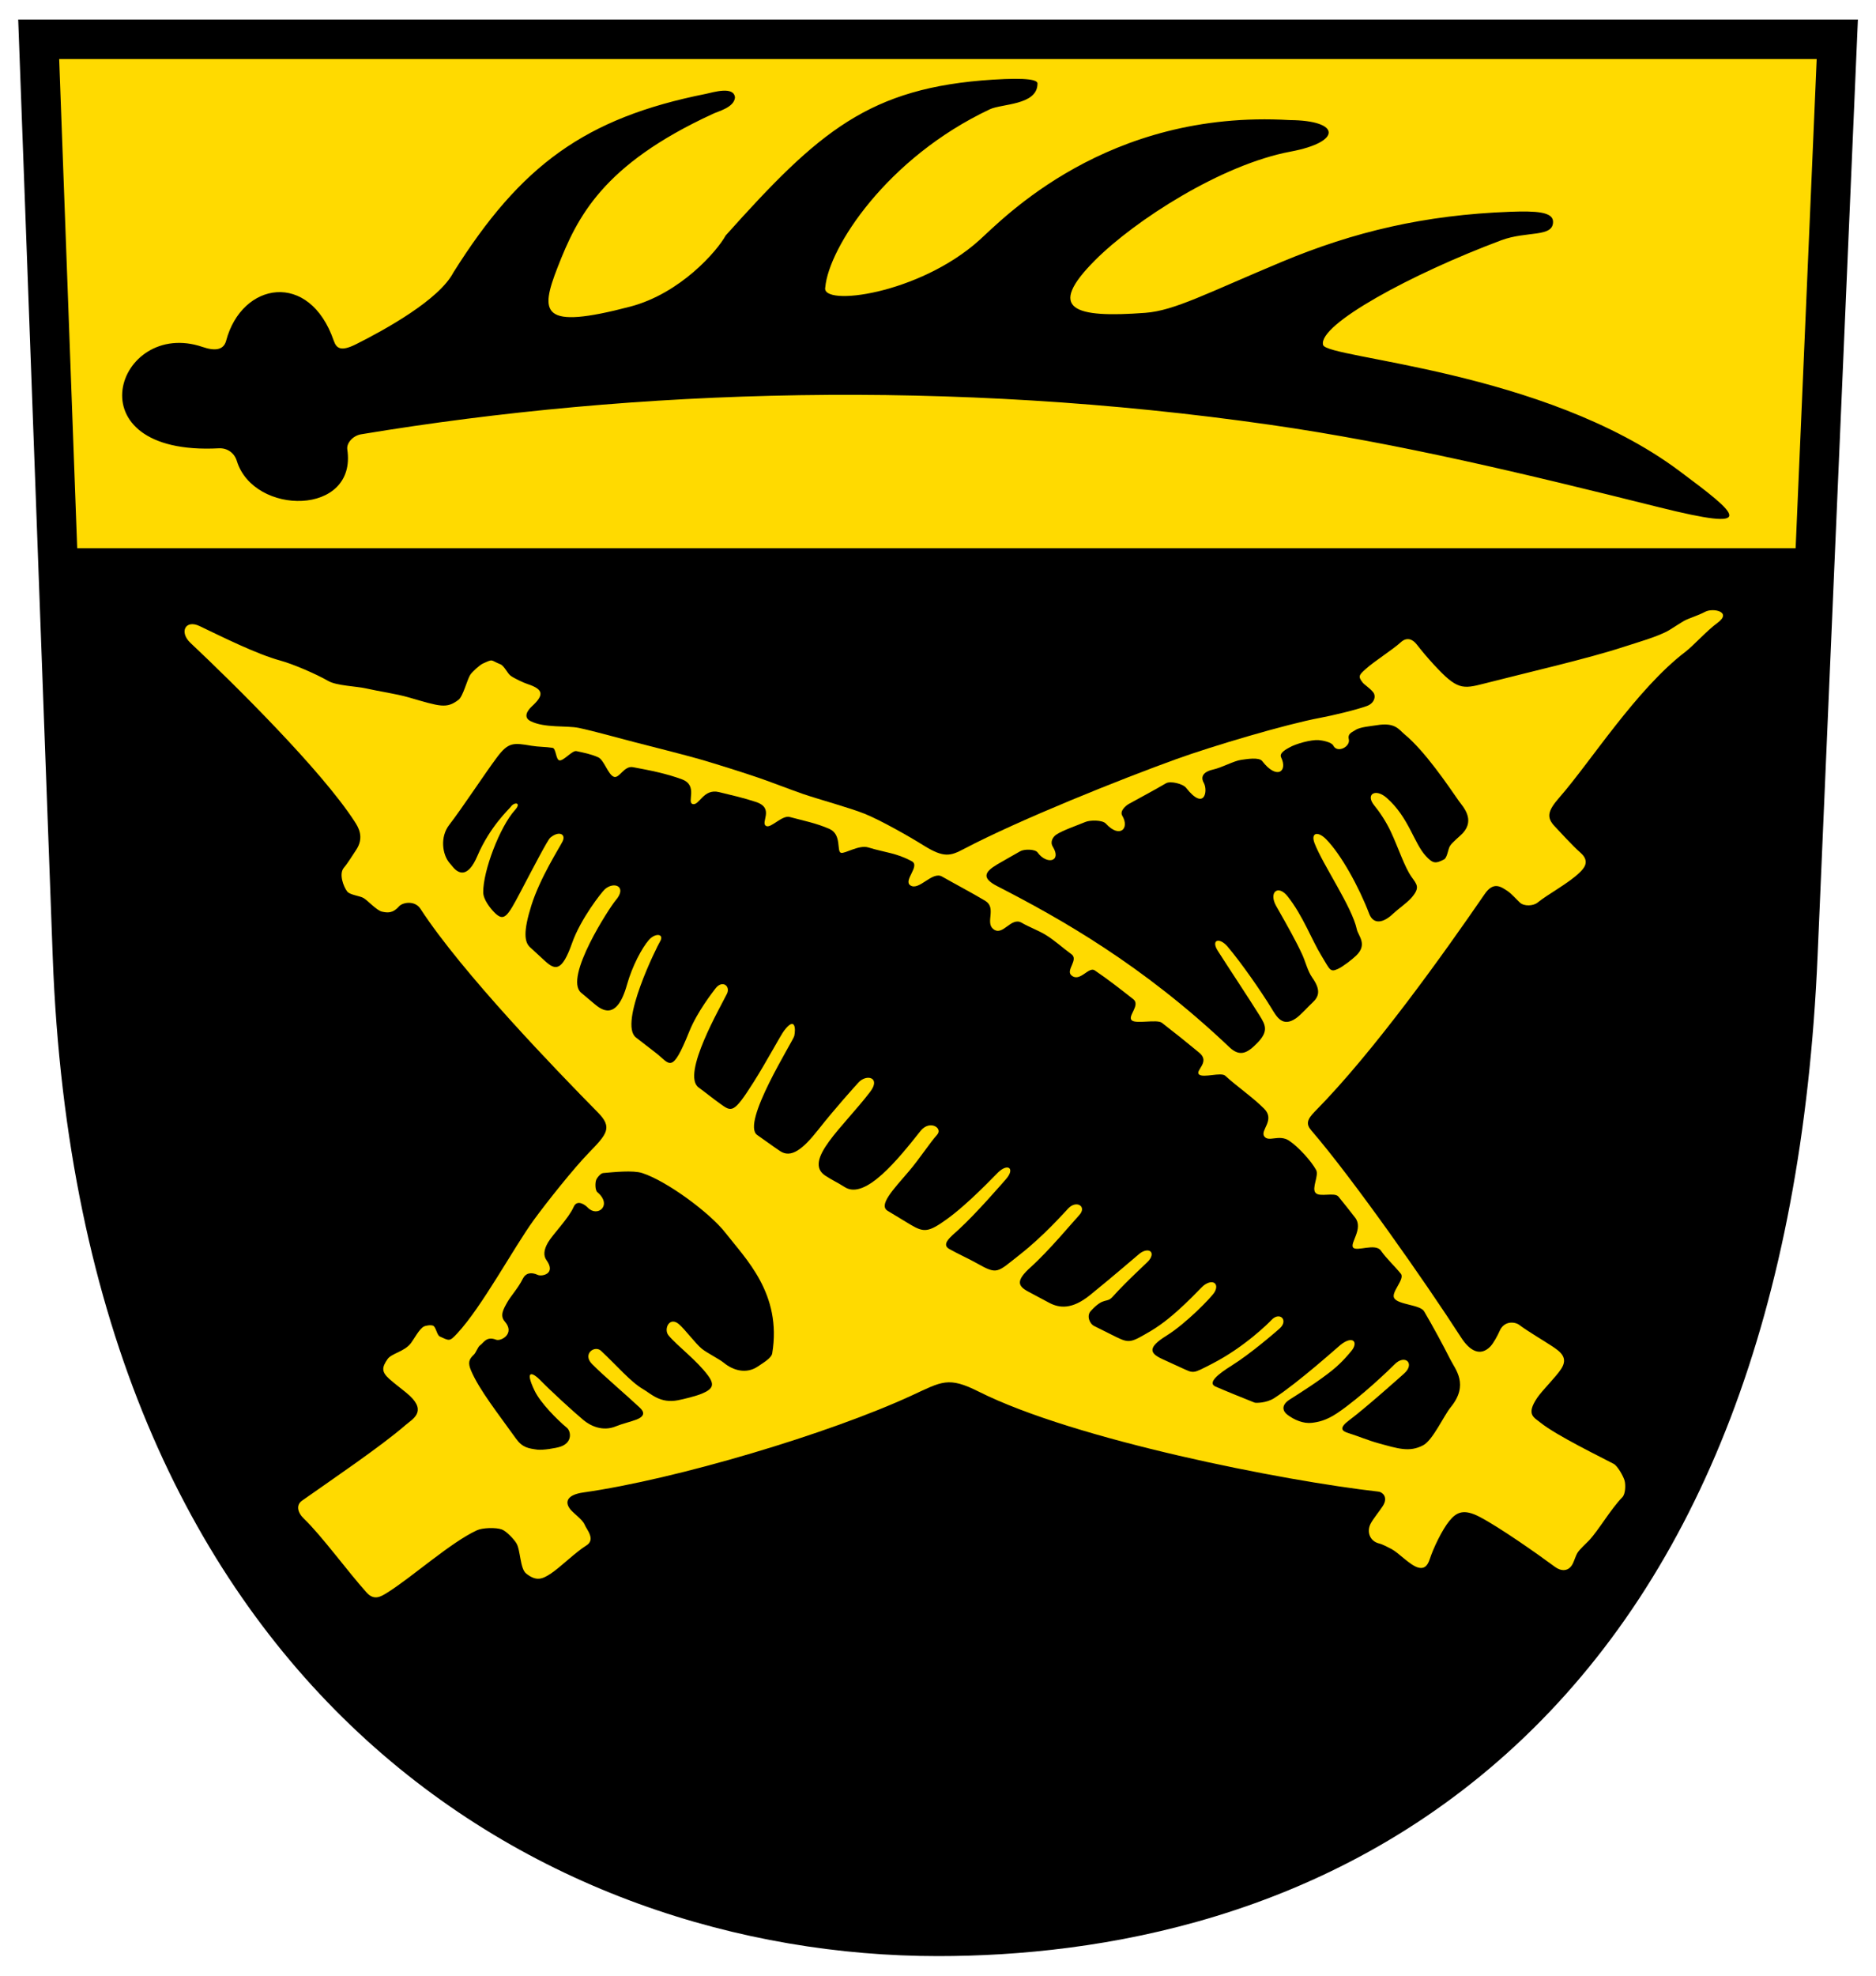 <?xml version="1.0" encoding="utf-8"?>
<svg version="1.2" baseProfile="tiny"
	 id="Layer_1" xmlns:rdf="http://www.w3.org/1999/02/22-rdf-syntax-ns#" xmlns:svg="http://www.w3.org/2000/svg" xmlns:sodipodi="http://sodipodi.sourceforge.net/DTD/sodipodi-0.dtd"
	 xmlns="http://www.w3.org/2000/svg" xmlns:xlink="http://www.w3.org/1999/xlink" x="0px" y="0px" width="190px" height="200px"
	 viewBox="0 0 190 200" xml:space="preserve">
<path d="M95,198.018c-39.641,0-86.908-26.502-89.661-101.19L1.844,1.978h186.323l-4.084,94.818
	c-1.533,35.595-11.807,62.458-30.535,79.847C134.521,194.311,111.207,198.018,95,198.018L95,198.018z"/>
<polygon fill="#FFDA00" points="7.819,55.5 181.86,55.5 183.993,5.978 5.994,5.978 "/>
<path sodipodi:nodetypes="cccccscsscsscsscccccss" d="M167.959,51.333c-13.298-3.32-26.291-6.463-39.334-8.333
	c-32.26-4.625-64.024-3.684-92.067,0.966c-0.782,0.13-1.484,0.868-1.385,1.532c1.015,6.762-9.479,6.735-11.191,1.157
	c-0.255-0.831-0.99-1.317-1.813-1.273c-15.13,0.804-10.349-13.231-1.646-10.256c1.237,0.423,2.128,0.32,2.379-0.629
	c1.587-5.973,8.439-7.131,10.898-0.012c0.274,0.796,0.73,1.128,2.26,0.362c2.938-1.472,8.416-4.497,9.857-7.262
	C52.728,16.743,59.25,11.938,71.5,9.5c0.742-0.16,2.845-0.812,2.938,0.375c-0.094,1.031-1.774,1.407-2.271,1.667
	C61,16.688,58.454,22,56.489,27.021c-1.835,4.688-1.729,6.396,7.332,4.021c5.1-1.337,8.813-5.63,9.679-7.208
	C82.93,13.306,88.018,8.86,100.562,8.063c3.5-0.222,4.604,0.013,4.513,0.442c-0.044,2.152-3.612,1.986-4.825,2.558
	c-10.448,4.925-16.312,14.018-16.667,18.021c-0.458,1.979,9.479,0.729,15.604-4.771c2.371-2.129,12.875-13.25,31.438-12.156
	c5.197,0.034,5.287,2.218,0.094,3.188c-7.03,1.312-15.795,6.982-19.802,10.99c-5,5-2.153,5.876,5.083,5.333
	c2.966-0.223,6.25-2,13.834-5.167c7.271-3.035,14.429-4.74,23.104-5.062c2.622-0.097,4.341,0,4.354,1
	c0.021,1.625-2.654,0.916-5.249,1.885c-9.129,3.413-18.58,8.557-18.043,10.594c0.366,1.391,22.331,2.524,36.029,12.717
	C176.193,52.223,178.194,53.89,167.959,51.333z"/>
<path fill="#FFDA00" d="M139.062,70.062c-0.365-0.438-0.854-0.722-1.056-0.971c-0.5-0.622-0.343-0.778,0.307-1.362
	c0.899-0.812,2.712-1.938,3.565-2.717c0.6-0.546,1.184-0.317,1.601,0.217c0.521,0.667,1.074,1.329,1.75,2.062
	c2.35,2.551,2.881,2.477,5.116,1.901c4.208-1.083,10.452-2.508,14.153-3.724c1.205-0.396,3.457-1.024,4.547-1.672
	c0.363-0.216,1.163-0.747,1.531-0.953c0.448-0.251,1.406-0.528,2.109-0.906c0.812-0.438,2.797,0,1.25,1.125
	c-1.062,0.772-2.444,2.317-3.22,2.906c-4.968,3.781-9.655,11.198-12.78,14.76c-1.192,1.359-1.318,2.015-0.5,2.896
	c0.542,0.583,1.916,2.072,2.625,2.688c1.062,0.922,0.292,1.646-0.062,2c-1.053,1.051-3.261,2.231-4.281,3.062
	c-0.422,0.344-1.358,0.391-1.78,0c-0.3-0.278-0.851-0.895-1.188-1.125c-0.733-0.5-1.481-1.046-2.375,0.25
	c-4.125,6-11.25,16-17.188,22c-0.836,0.846-0.924,1.301-0.375,1.938c4.188,4.854,11.625,15.457,15.167,20.957
	c0.889,1.381,1.954,1.946,2.958,0.918c0.317-0.326,0.76-1.144,0.938-1.562c0.459-1.083,1.563-0.958,2-0.625
	c0.8,0.609,2.538,1.631,3.375,2.188c0.827,0.552,1.586,1.144,0.875,2.25c-0.516,0.805-1.935,2.192-2.438,2.938
	c-1.146,1.698-0.333,1.979,0.312,2.5c1.661,1.34,6.271,3.562,7.438,4.188c0.395,0.211,0.99,1.273,1.104,1.707
	c0.114,0.438,0.088,1.345-0.229,1.668c-1.166,1.188-2.427,3.371-3.375,4.375c-0.312,0.33-0.954,0.892-1.188,1.281
	c-0.146,0.246-0.312,0.771-0.438,1.03c-0.438,0.917-1.249,0.792-1.812,0.375c-1.839-1.36-5.6-3.998-7.625-5.062
	c-1.636-0.859-2.356-0.477-3.062,0.375c-0.772,0.933-1.665,2.838-2,3.875c-0.249,0.771-0.604,1.021-1.166,0.875
	c-0.822-0.213-1.96-1.474-2.709-1.875c-0.303-0.162-0.917-0.483-1.25-0.562c-0.958-0.229-1.291-1.188-0.875-2
	c0.251-0.49,0.957-1.347,1.25-1.812c0.562-0.896-0.064-1.396-0.438-1.438c-9.625-1.083-30.792-5.249-40.5-10.125
	c-3.077-1.546-3.717-1.027-6.75,0.375c-8.375,3.875-23.875,8.5-33.292,9.833c-1.673,0.237-1.922,0.976-1.302,1.729
	c0.329,0.399,1.237,1.037,1.427,1.521c0.192,0.489,1.166,1.511,0.167,2.125c-1.083,0.668-2.629,2.206-3.583,2.834
	c-0.854,0.562-1.456,0.826-2.5,0c-0.636-0.503-0.566-2.399-1-3.084c-0.268-0.424-0.99-1.196-1.458-1.375
	c-0.594-0.226-1.965-0.185-2.542,0.084c-2.667,1.239-6.511,4.7-9.042,6.291c-0.682,0.429-1.356,0.853-2.125,0
	c-1.875-2.083-4.583-5.791-6.333-7.458c-0.689-0.656-0.808-1.41-0.208-1.833c2.833-2,8.051-5.528,10.5-7.667
	c0.645-0.562,2.167-1.312,0.417-2.958c-0.407-0.383-1.586-1.256-2.083-1.709c-0.775-0.708-0.761-1.146-0.167-2
	c0.411-0.591,1.703-0.739,2.375-1.625c0.319-0.421,0.829-1.414,1.292-1.666c0.211-0.114,0.744-0.192,0.958-0.084
	c0.284,0.144,0.377,0.952,0.667,1.084c0.969,0.44,0.973,0.541,1.75-0.292c2.524-2.703,5.729-8.695,7.771-11.5
	c1.297-1.781,4.026-5.211,5.562-6.792c1.847-1.901,2.44-2.558,0.938-4.083C56.437,108.438,46.812,98.5,42.583,92
	c-0.57-0.877-1.804-0.658-2.167-0.25c-0.667,0.75-1.211,0.642-1.708,0.542c-0.549-0.111-1.398-1.079-1.875-1.375
	c-0.381-0.237-1.391-0.313-1.667-0.667c-0.375-0.48-0.875-1.792-0.333-2.417c0.397-0.458,0.865-1.251,1.208-1.75
	c0.917-1.333,0.214-2.392-0.125-2.917c-3.345-5.174-12.229-13.948-16.625-18.083c-1.165-1.095-0.513-2.392,0.917-1.708
	c2.354,1.125,5.792,2.844,8.198,3.5c1.269,0.346,3.594,1.344,4.844,2.062c0.842,0.484,2.866,0.533,3.812,0.75
	c1.322,0.303,3.051,0.539,4.354,0.917c3.177,0.921,3.804,1.163,5.021,0.239c0.463-0.351,0.875-2.042,1.188-2.531
	c0.191-0.298,0.958-0.995,1.281-1.141c1.103-0.498,0.72-0.345,1.781,0.078c0.38,0.151,0.702,0.914,1.03,1.156
	c0.36,0.265,1.294,0.705,1.72,0.844c1.672,0.547,1.641,1.141,0.438,2.25c-0.522,0.482-0.874,1.132-0.141,1.501
	c1.422,0.718,3.65,0.428,4.891,0.687c1.421,0.296,4.221,1.074,5.625,1.438c1.673,0.433,5.027,1.271,6.688,1.75
	c1.496,0.432,4.466,1.367,5.938,1.875c1.137,0.392,3.322,1.234,4.458,1.625c1.533,0.527,4.726,1.396,6.229,2
	c1.602,0.643,4.516,2.294,5.979,3.208c2.068,1.292,2.729,1.067,4.083,0.354c5.667-2.979,16.042-7.121,21.542-9.104
	c3.604-1.299,11.062-3.521,14.542-4.167c1.155-0.214,3.624-0.795,4.729-1.198C139.201,71.19,139.4,70.468,139.062,70.062z"/>
<path d="M73.5,124.833c-1.594-2.062-5.979-5.284-8.458-6.083c-0.941-0.305-2.87-0.094-3.958,0c-0.25,0.021-0.625,0.473-0.708,0.708
	c-0.104,0.291-0.111,1.03,0.125,1.229c1.562,1.312,0.017,2.594-0.969,1.562c-0.248-0.26-1.078-0.892-1.438-0.062
	c-0.498,1.146-2.086,2.729-2.595,3.594c-0.431,0.732-0.475,1.34-0.155,1.781c1.016,1.405-0.481,1.683-0.875,1.5
	c-0.673-0.312-1.233-0.201-1.531,0.405c-0.438,0.892-1.193,1.722-1.531,2.312c-0.437,0.763-0.803,1.403-0.281,2
	c1.078,1.233-0.398,2.028-0.875,1.844c-1-0.392-1.269,0.321-1.625,0.562c-0.232,0.158-0.419,0.746-0.625,0.938
	c-0.5,0.469-0.64,0.808-0.292,1.625c0.832,1.956,2.75,4.366,4.542,6.875c0.657,0.919,1.262,0.999,2.167,1.125
	c0.517,0.071,1.884-0.138,2.375-0.312c1.229-0.438,1.016-1.572,0.625-1.896c-0.979-0.812-2.683-2.525-3.271-3.75
	c-1.086-2.262-0.146-1.812,0.562-1.084c1.038,1.066,3.234,3.085,4.375,4.042c0.646,0.542,1.917,1.229,3.333,0.625
	c0.494-0.211,1.542-0.472,2.042-0.667c1.167-0.457,0.525-1.029,0.292-1.25c-1.188-1.124-3.655-3.217-4.792-4.375
	c-1-1.02,0.271-1.938,0.917-1.333c1.582,1.479,3.005,3.156,4.25,3.875c0.806,0.464,1.729,1.479,3.542,1.125
	c0.615-0.12,1.84-0.424,2.417-0.667c1.083-0.457,1.333-0.871,0.625-1.833c-1.134-1.538-3.11-2.994-4-4.062
	c-0.521-0.625,0.083-1.959,1.042-1.146c0.619,0.523,1.671,1.96,2.333,2.5c0.512,0.417,1.74,1.02,2.25,1.438
	c0.917,0.75,2.25,1.146,3.417,0.354c0.565-0.384,1.378-0.847,1.458-1.333C79.208,130.959,75.495,127.413,73.5,124.833z"/>
<path d="M139.417,73.417c1.896-0.323,2.258,0.444,2.833,0.917c2.062,1.698,4.365,5.125,5.501,6.75
	c0.382,0.546,1.688,1.854,0.396,3.26c-0.313,0.341-1.083,0.921-1.312,1.323c-0.181,0.316-0.262,1.163-0.583,1.333
	c-0.892,0.474-1.159,0.385-1.833-0.333c-1.229-1.312-1.729-3.937-4-5.917c-1.109-0.967-2.167-0.354-1.229,0.792
	c0.512,0.625,1.18,1.596,1.688,2.688c0.768,1.648,1.365,3.525,2.083,4.542c0.558,0.788,0.896,1.082-0.041,2.146
	c-0.399,0.455-1.396,1.165-1.834,1.583c-0.977,0.937-1.986,1.127-2.416,0c-1.021-2.688-2.843-6.004-4.363-7.545
	c-0.835-0.848-1.584-0.671-1.166,0.417c0.833,2.167,3.803,6.451,4.279,8.712c0.139,0.652,1.125,1.521-0.084,2.667
	c-0.411,0.39-1.317,1.096-1.833,1.333c-0.812,0.375-0.809,0.064-1.667-1.333c-1.01-1.646-1.856-4.023-3.416-6
	c-0.991-1.259-1.953-0.42-1.167,0.969c1.179,2.076,1.989,3.51,2.625,4.886c0.366,0.792,0.546,1.678,1.031,2.364
	c0.906,1.281,0.656,1.938,0.011,2.531c-0.423,0.389-1.192,1.257-1.667,1.583c-1.375,0.948-1.958-0.166-2.5-1.052
	c-1.023-1.674-3.056-4.598-4.417-6.198c-0.833-0.979-1.719-0.713-1,0.417c0.973,1.531,3.189,4.87,4.229,6.542
	c0.594,0.955,0.953,1.583-0.229,2.791c-1,1.021-1.751,1.444-2.833,0.417c-8.75-8.312-17.139-13.031-23.5-16.292
	c-1.625-0.833-1.28-1.442,0-2.208c0.576-0.345,1.656-0.938,2.333-1.333c0.379-0.222,1.493-0.23,1.75,0.125
	c0.917,1.271,2.478,0.945,1.542-0.583c-0.328-0.537,0.076-1.03,0.333-1.208c0.635-0.441,2.198-0.969,2.959-1.292
	c0.48-0.204,1.73-0.219,2.083,0.167c1.396,1.524,2.438,0.504,1.656-0.812c-0.281-0.474,0.382-1.026,0.677-1.188
	c1.198-0.656,2.762-1.5,3.75-2.083c0.451-0.266,1.72,0.046,2.042,0.458c1.875,2.391,2.234,0.281,1.792-0.5
	c-0.516-0.911,0.485-1.248,0.875-1.333c0.975-0.213,2.152-0.896,2.916-1c0.527-0.072,1.802-0.297,2.125,0.125
	c1.479,1.927,2.609,1.052,1.917-0.37c-0.232-0.479,0.586-0.86,0.833-1.005c0.658-0.386,2.198-0.804,2.959-0.75
	c0.383,0.027,1.32,0.208,1.489,0.552c0.397,0.81,1.76,0.128,1.572-0.648c-0.143-0.585,0.4-0.726,0.646-0.904
	C137.7,73.589,138.869,73.51,139.417,73.417z"/>
<path d="M144.236,132.752c-0.402-0.688-2.606-0.657-3.028-1.335c-0.366-0.589,1.104-1.926,0.671-2.47
	c-0.604-0.76-1.438-1.51-2.023-2.344c-0.558-0.793-2.457,0.129-2.812-0.312c-0.358-0.444,1.064-1.912,0.208-3.021
	c-0.554-0.717-1.118-1.427-1.692-2.131c-0.401-0.49-1.915,0.096-2.327-0.391c-0.412-0.484,0.37-1.753,0.062-2.312
	c-0.502-0.914-1.8-2.344-2.729-2.959c-1.031-0.683-2.074,0.179-2.521-0.438c-0.453-0.626,1.146-1.646-0.021-2.812
	c-1.157-1.156-2.732-2.23-3.938-3.332c-0.42-0.386-2.219,0.252-2.646-0.125c-0.444-0.396,1.167-1.25,0.032-2.192
	c-1.242-1.032-2.508-2.045-3.794-3.037c-0.502-0.388-2.603,0.14-3.052-0.25c-0.479-0.415,0.917-1.541,0.146-2.146
	c-1.274-1-2.554-2.003-3.9-2.915c-0.62-0.419-1.513,1.264-2.37,0.498c-0.583-0.521,0.771-1.583,0.007-2.135
	c-0.91-0.658-1.688-1.397-2.632-1.97c-0.742-0.45-1.629-0.76-2.396-1.208c-1.104-0.646-1.907,1.436-2.896,0.624
	c-0.812-0.667,0.375-2.145-0.812-2.854c-1.433-0.854-2.913-1.626-4.368-2.451c-1.007-0.571-2.329,1.496-3.215,0.888
	c-0.729-0.5,1.042-1.958,0.154-2.437c-1.583-0.853-2.643-0.861-4.404-1.397c-0.958-0.292-2.38,0.667-2.771,0.542
	c-0.458-0.146,0.104-1.854-1.167-2.417c-1.319-0.584-2.63-0.832-4.021-1.208c-0.771-0.208-1.886,1.153-2.375,0.917
	c-0.664-0.321,0.896-1.792-1.042-2.438c-1.203-0.401-2.522-0.703-3.75-1c-1.592-0.385-1.991,1.406-2.667,1.208
	c-0.615-0.179,0.583-1.875-1.073-2.496c-1.58-0.592-3.316-0.927-4.969-1.234c-0.896-0.167-1.368,1.15-1.917,0.979
	c-0.593-0.185-1.004-1.713-1.604-1.979c-0.75-0.333-1.439-0.458-2.208-0.625c-0.417-0.09-1.271,0.987-1.708,0.938
	c-0.38-0.042-0.342-1.213-0.708-1.271c-0.714-0.112-1.43-0.09-2.125-0.208c-1.825-0.31-2.334-0.39-3.5,1.167
	c-1.25,1.667-3.541,5.167-4.833,6.833c-0.968,1.249-0.686,3.006,0,3.833c0.125,0.15,0.25,0.3,0.378,0.451
	c0.581,0.688,1.512,1.108,2.467-1.128c1.28-3,3.244-4.776,3.375-4.969c0.358-0.531,1.139-0.461,0.438,0.312
	c-1.531,1.688-3.25,6.188-3.219,8.344c0.011,0.76,0.766,1.657,1.1,1.998c1.006,1.027,1.324,0.52,2.713-2.123
	c1.281-2.438,2.715-5.19,2.97-5.406c0.868-0.739,1.63-0.386,1.25,0.375c-0.326,0.652-2.281,3.69-3.156,6.469
	c-0.845,2.686-0.698,3.712-0.145,4.23c0.501,0.469,1.013,0.938,1.531,1.409c1.035,0.938,1.711,1.087,2.737-1.827
	c0.864-2.455,3.001-5.157,3.312-5.438c0.938-0.844,2.312-0.281,1.095,1.125c-0.562,0.648-5.271,7.829-3.498,9.339
	c0.44,0.375,0.887,0.75,1.338,1.125c0.668,0.557,2.252,1.871,3.314-1.934c0.529-1.893,1.531-3.75,2.22-4.531
	c0.666-0.757,1.631-0.63,1.094,0.219c-0.21,0.332-4.191,8.256-2.409,9.656c0.665,0.521,1.339,1.045,2.021,1.565
	c1.438,1.101,1.588,2.285,3.39-2.19c0.792-1.969,2.383-3.989,2.625-4.312c0.706-0.941,1.556-0.268,1.188,0.5
	c-0.595,1.238-4.662,8.197-2.875,9.5c0.71,0.518,1.435,1.11,2.156,1.625c1.198,0.857,1.363,1.067,3.406-2.156
	c1.294-2.041,2.729-4.74,3.094-5.219c1.138-1.502,1.188-0.167,1.031,0.531c-0.12,0.533-5.44,8.871-3.75,10.031
	c0.935,0.644,1.362,0.988,2.312,1.625c1.089,0.731,2.254-0.118,3.846-2.137c1.758-2.23,3.72-4.393,4.092-4.802
	c0.815-0.896,2.299-0.515,1.188,0.938c-2.75,3.594-6.86,6.992-4.53,8.5c0.777,0.502,1.185,0.658,1.969,1.156
	c2.087,1.32,5.457-2.918,7.656-5.688c0.926-1.167,2.293-0.308,1.688,0.375c-0.812,0.914-1.787,2.446-2.875,3.717
	c-1.58,1.845-3.092,3.408-2.138,3.991c0.771,0.472,1.546,0.939,2.32,1.402c1.356,0.812,1.832,0.766,3.661-0.549
	c2.21-1.588,4.879-4.434,5.208-4.748c1.016-0.974,1.733-0.377,0.792,0.688c-0.349,0.395-3,3.468-4.78,5.093
	c-0.821,0.749-1.805,1.488-0.97,1.97c0.784,0.451,1.991,0.993,2.776,1.438c2.146,1.211,2.048,0.964,4.369-0.854
	c2.408-1.887,4.421-4.166,4.917-4.688c0.829-0.874,1.925-0.193,1.104,0.688c-0.572,0.613-3.125,3.666-4.875,5.229
	c-1.568,1.402-1.36,1.931-0.277,2.512c0.709,0.383,1.417,0.76,2.123,1.133c1.01,0.531,2.285,0.707,4.134-0.791
	c2.417-1.957,4.763-3.992,4.979-4.166c0.897-0.719,1.696-0.23,0.979,0.666c-0.225,0.279-2.179,2.006-3.667,3.668
	c-0.646,0.721-0.854-0.043-2.229,1.457c-0.423,0.461-0.135,1.267,0.345,1.508c0.751,0.379,1.5,0.752,2.244,1.119
	c1.35,0.662,1.524,0.545,3.517-0.627c2.465-1.449,4.953-4.289,5.312-4.572c0.939-0.739,1.629-0.209,1.125,0.656
	c-0.292,0.5-2.875,3.166-4.854,4.396c-1.961,1.218-1.72,1.782-0.45,2.37c0.635,0.295,1.266,0.585,1.894,0.869
	c1.354,0.608,1.123,0.658,3.161-0.387c3.292-1.688,5.749-4.146,6.021-4.438c0.829-0.883,1.75,0.042,0.812,0.875
	c-0.335,0.298-2.916,2.542-4.854,3.75c-1.354,0.845-2.491,1.752-1.625,2.125c1.396,0.601,2.611,1.085,3.959,1.625
	c0.095,0.038,1.174,0.061,1.979-0.458c2.421-1.562,6.472-5.196,6.708-5.386c1.272-1.012,1.854-0.273,1.095,0.625
	c-0.21,0.248-0.868,1.084-1.906,1.927c-1.33,1.079-3.175,2.243-4.333,2.979c-0.924,0.588-0.668,1.199-0.25,1.521
	c0.708,0.542,1.643,0.938,2.5,0.834c0.633-0.077,1.422-0.218,2.562-0.979c2.364-1.58,5.469-4.58,5.791-4.916
	c1.058-1.104,2.144-0.117,0.979,0.916c-0.428,0.381-3.896,3.479-5.542,4.709c-1.048,0.78-0.818,1.09-0.063,1.322
	c1.058,0.331,2.002,0.738,3.001,1.012c1.965,0.536,3.144,0.949,4.543,0.209c0.981-0.519,2.089-2.998,2.791-3.855
	c1.875-2.291,0.461-3.826-0.042-4.833C146.052,135.977,145.172,134.352,144.236,132.752z"/>
</svg>
